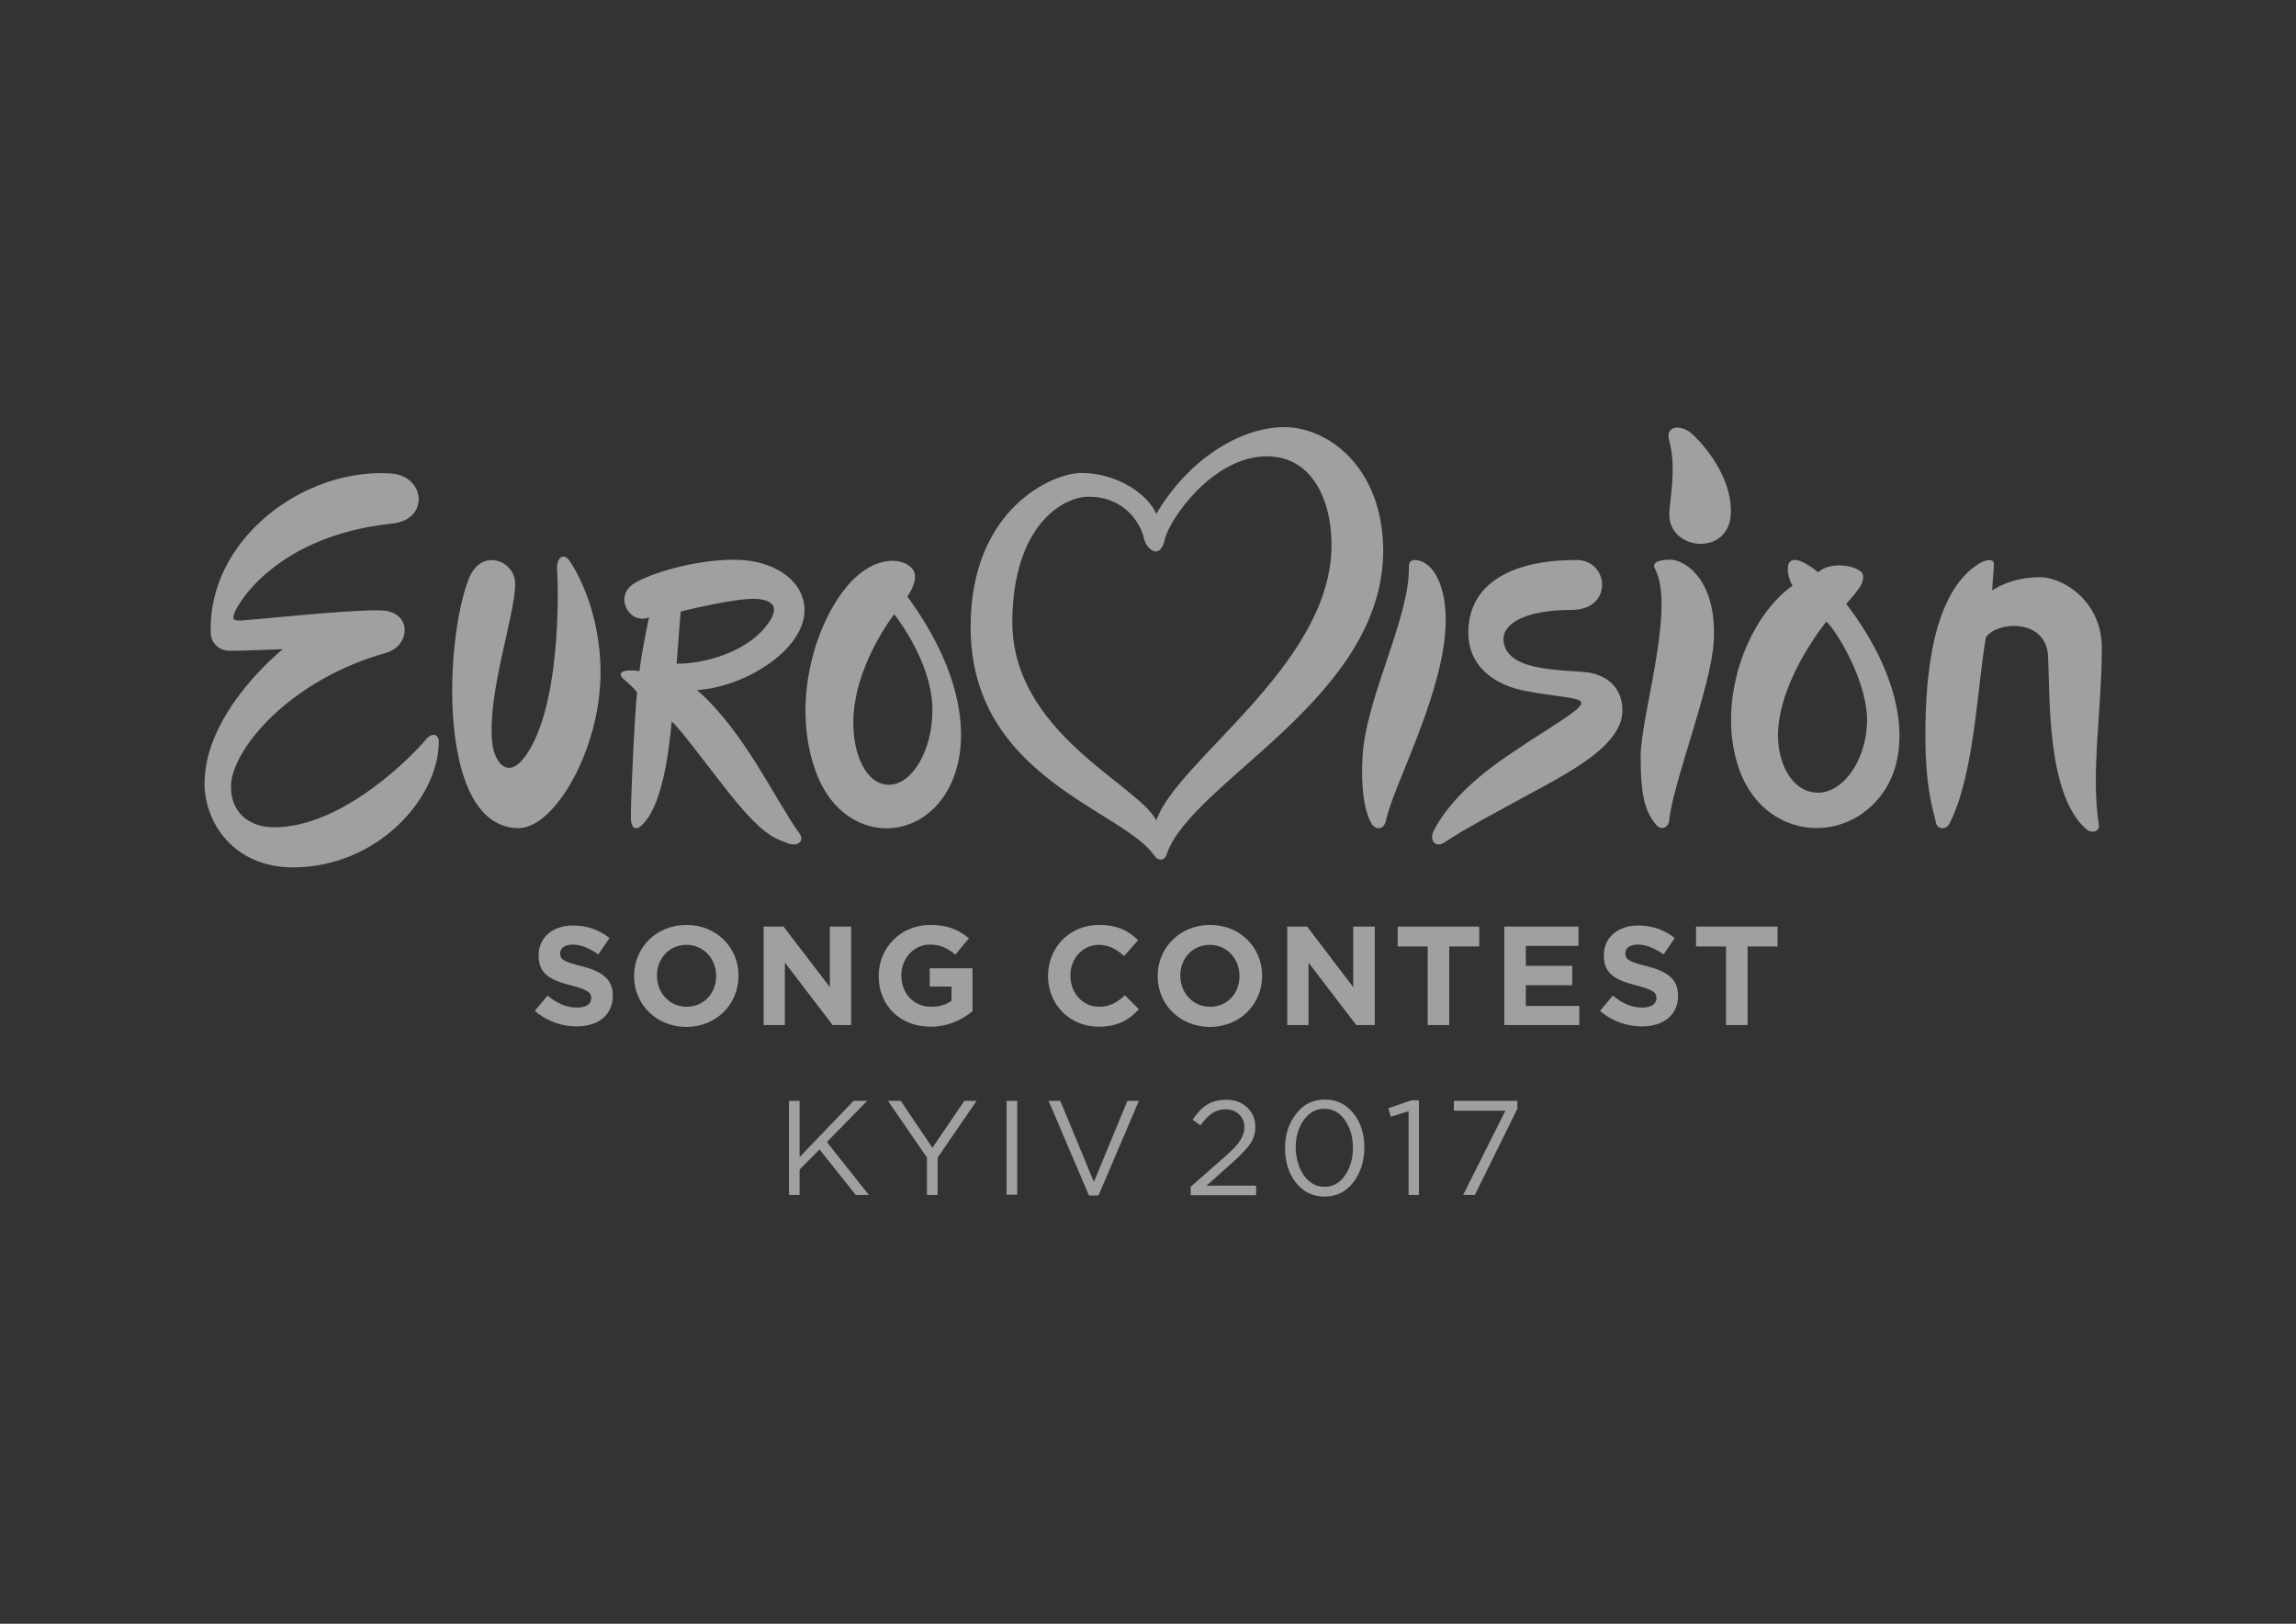 <?xml version="1.0" encoding="utf-8"?>
<!-- Generator: Adobe Illustrator 19.0.0, SVG Export Plug-In . SVG Version: 6.00 Build 0)  -->
<svg version="1.1" id="Layer_1" xmlns="http://www.w3.org/2000/svg" xmlns:xlink="http://www.w3.org/1999/xlink" x="0px" y="0px"
	 viewBox="0 0 841.9 595.3" style="enable-background:new 0 0 841.9 595.3;" xml:space="preserve">
<rect x="0" y="0" width="841.9" height="595.3" fill="#333333" stroke="none"/>
<style type="text/css">
	.st0{fill:#FFFFFF;}
	.st1{fill:#A0A0A0;}
</style>
<path d="M1156-1140.7c-2,3.9-4,7.7-6.5,12.5c-2.4-4.7-4.3-8.4-6.2-12.1c-0.3,0-0.6,0.1-0.9,0.1c0,3.8,0,7.6,0,11.7
	c-4.9,0-9.1,0-13.7,0c0-12.7,0-25.2,0-37.9c3.6-0.5,7-1.1,10.4-1.2c1.1,0,2.5,1.3,3.2,2.4c2.5,4,4.8,8.2,7.2,12.4
	c3.3-5,5.6-10.4,9.7-13.6c2.4-1.9,7.6-0.4,11.7-0.4c0,12.9,0,25.4,0,38.2c-4.5,0-8.9,0-13.7,0c0-4,0-7.9,0-11.7
	C1156.8-1140.4,1156.4-1140.6,1156-1140.7z"/>
<path d="M1390.6-1139c0.3,3.4,0.6,6.8,0.9,10.6c-5.2,0-10,0-15.3,0c0-12.8,0-25.3,0-37.8c8.3,0,17-1.1,25.3,0.3
	c10.1,1.7,13,13.4,5.7,20.8c-2.2,2.2-2,3.8-0.8,6c1.8,3.3,3.4,6.8,5.4,11c-5.1,0-9.5,0.2-13.9-0.1c-1.1-0.1-2.3-1.6-2.9-2.7
	c-1.3-2.6-2.2-5.4-3.3-8.1C1391.4-1139.1,1391-1139.1,1390.6-1139z M1389.4-1150.6c4.2,0.8,6.7,0.7,6.7-2.7c0-0.9-2.2-1.9-3.3-2.8
	C1391.8-1154.4,1390.7-1152.7,1389.4-1150.6z"/>
<path d="M1454.4-1128.2c-5.4,0-9.6,0.4-13.7-0.1c-2.9-0.4-5.7-2-8.6-2.8c-0.9-0.3-2.3-0.2-2.9,0.4c-4.9,5.2-10.9,1.3-17.1,2.9
	c4.6-13.3,8.9-25.7,13.4-38c0.3-0.9,2.1-1.8,3.2-1.8c3.4,0,6.8,0.4,11.5,0.7C1444.7-1154.9,1449.4-1142,1454.4-1128.2z"/>
<path d="M1201.1-1167.3c4.6,12.8,9.2,25.6,14.2,39.5c-6.2-0.5-11.8,0.5-15.6-1.7c-3.4-2-7.4-2.6-9-1.2c-4.9,4-10.1,1.9-15.1,2.5
	c-0.5,0.1-0.9-0.2-2-0.4c4.5-13.1,9-26,13.4-38.6C1191.8-1167.3,1195.9-1167.3,1201.1-1167.3z"/>
<path d="M1286.6-1128.7c4.6-13.3,9.1-26.1,13.5-38.9c4.5,0.2,8.6,0.4,14.1,0.7c4.4,12,9,24.8,14.2,38.8c-6.1-0.4-11.8,0.7-15.5-1.5
	c-3.4-2-7.3-2.7-8.9-1.4c-4.9,4-10.1,2-15.1,2.5C1288.3-1128.3,1287.8-1128.5,1286.6-1128.7z"/>
<path d="M1251.4-1128.7c0-12.6,0-25.2,0-38.1c7.6,0,15-0.5,22.4,0.1c7.6,0.6,12.2,7.3,11.8,15.8c-0.4,8.8-4.9,13.9-13.2,14.6
	c-1.9,0.2-3.9,0-6.2,0c0,2.7,0,5,0,7.6C1261.4-1128.7,1256.7-1128.7,1251.4-1128.7z M1264.4-1151.3c1.3,1.7,2.3,3.1,3.3,4.4
	c1.2-1.5,3.3-3.1,3.4-4.6c0-1.5-2.1-3.1-3.3-4.6C1266.8-1154.8,1265.8-1153.3,1264.4-1151.3z"/>
<path d="M1496.2-1167c8.9,0,17.3-0.1,25.7,0.1c0.9,0,2.3,1,2.4,1.8c0.6,3.2,0.8,6.4,1.1,9.5c-5.1,0-9.6,0-14.6,0
	c2.9,3,4.8,3.3,13.5,1.8c-0.4,3.5-0.7,6.8-1.1,10.6c-3.2,0-6.1-0.1-9.1,0.1c-1.1,0.1-2.1,1.1-3.1,1.6c1,0.8,2,2.2,3.1,2.3
	c3.9,0.3,7.9,0.1,12.3,0.1c-0.8,3.9-1.5,7.3-2.2,10.7c-9.5,0-18.6,0-28.1,0C1496.2-1141.1,1496.2-1153.8,1496.2-1167z"/>
<path d="M1455.8-1166.8c4.9,0,9.4,0,14.2,0c0,3.8-0.2,7.5,0.1,11.2c0.3,3.5,1.1,6.9,1.6,10.3c0.9,0,1.7,0,2.6,0
	c0.8-7.1,1.6-14.1,2.4-21.4c4.5,0,9.1,0,14.7,0c-0.5,5.3-0.3,10.7-1.6,15.7c-1.5,5.4-4.6,10.3-6.6,15.6c-2.2,5.9-5.7,8.4-12.3,7.6
	c-3.4-0.4-5.4-1.1-6.6-4.4c-1.5-3.9-3.3-7.6-5.4-11.2C1454.6-1150.8,1455.2-1158.5,1455.8-1166.8z"/>
<path d="M1372.2-1156.3c-2.2,0.1-4.1,0.2-6.6,0.3c0,9.1,0,18.1,0,27.5c-5.1,0-9.8,0-15,0c0-9.1,0-18.1,0-27.4
	c-2.5-0.1-4.6-0.2-7.4-0.4c0.5-3.8,0.9-7.4,1.3-11.1c9.3,0,18.3,0,27.6,0C1372.2-1164.2,1372.2-1160.5,1372.2-1156.3z"/>
<path d="M1543.8-1166.3c0,8.9,0,17.7,0,26.9c4.5,0,9,0,14.5,0c-0.3,3.8-0.7,7.9-1,11.6c-9.4,0-18.2,0-27.6,0c0-13,0-25.4,0-38.5
	C1533.9-1166.3,1538.8-1166.3,1543.8-1166.3z"/>
<path d="M1232.7-1166.5c0,9.1,0,17.9,0,27.1c4.6,0,9.3,0,14.6,0c-0.4,3.8-0.8,7.7-1.1,11.4c-9.2,0-17.9,0-27.3,0
	c0-13.1,0-25.6,0-38.5C1223.1-1166.5,1227.8-1166.5,1232.7-1166.5z"/>
<path class="st0" d="M1389.4-1150.6c1.3-2.2,2.4-3.8,3.4-5.5c1.2,0.9,3.3,1.9,3.3,2.8C1396.1-1149.9,1393.6-1149.8,1389.4-1150.6z"
	/>
<path class="st0" d="M1264.4-1151.3c1.4-2,2.3-3.4,3.3-4.9c1.2,1.5,3.4,3.1,3.3,4.6c0,1.6-2.1,3.1-3.4,4.6
	C1266.7-1148.3,1265.7-1149.6,1264.4-1151.3z"/>
<polygon class="st1" points="289.3,438.1 289.3,403.6 293.2,403.6 293.2,424.2 313,403.6 318,403.6 303.2,418.7 318.6,438.1 
	313.8,438.1 300.5,421.4 293.2,428.8 293.2,438.1 "/>
<polygon class="st1" points="339.9,438.1 339.9,424.4 325.6,403.6 330.3,403.6 341.9,420.8 353.6,403.6 358.1,403.6 343.8,424.4 
	343.8,438.1 "/>
<rect x="369.1" y="403.6" class="st1" width="3.9" height="34.4"/>
<polygon class="st1" points="399.3,438.3 384.5,403.6 388.8,403.6 401.1,433.3 413.4,403.6 417.6,403.6 402.8,438.3 "/>
<path class="st1" d="M436.6,438.1v-3l12.5-11c2.7-2.4,4.6-4.3,5.6-5.9c1-1.6,1.6-3.2,1.6-4.9c0-2-0.7-3.6-2-4.8
	c-1.3-1.2-3-1.8-4.9-1.8c-1.9,0-3.5,0.5-4.9,1.4c-1.4,1-2.9,2.4-4.3,4.5l-2.9-2.1c1.7-2.5,3.4-4.3,5.3-5.5c1.9-1.2,4.2-1.8,7.1-1.8
	c3.1,0,5.6,0.9,7.6,2.8c2,1.9,3,4.2,3,7.1c0,2.4-0.6,4.5-1.9,6.3c-1.3,1.8-3.5,4.2-6.8,7.1l-9.2,8.2h18.2v3.5H436.6z"/>
<path class="st1" d="M478.1,430.9c2,2.8,4.5,4.2,7.6,4.2c3.1,0,5.6-1.4,7.5-4.2c1.9-2.8,2.9-6.1,2.9-10.1c0-3.9-1-7.3-2.9-10.1
	c-1.9-2.8-4.5-4.2-7.6-4.2c-3.1,0-5.6,1.4-7.6,4.2c-1.9,2.8-2.9,6.1-2.9,10.1C475.2,424.7,476.2,428.1,478.1,430.9 M496.2,433.5
	c-2.7,3.5-6.2,5.2-10.5,5.2c-4.3,0-7.8-1.7-10.5-5.1c-2.7-3.4-4-7.7-4-12.7c0-5,1.4-9.2,4.1-12.6c2.7-3.5,6.2-5.2,10.5-5.2
	c4.3,0,7.8,1.7,10.5,5.1c2.7,3.4,4,7.6,4,12.7C500.2,425.8,498.9,430,496.2,433.5"/>
<polygon class="st1" points="516.5,438.1 516.5,407.4 510,409.4 509.1,406.3 517.5,403.4 520.3,403.4 520.3,438.1 "/>
<polygon class="st1" points="536.5,438.1 552,407.2 533.1,407.2 533.1,403.6 556.4,403.6 556.4,406.5 540.8,438.1 "/>
<path class="st1" d="M666,290.6c-9.3-0.5-14.6-11.5-14-22.8c1.1-19.8,17.7-39.9,17.7-39.9c3.9,3.5,15.5,22.7,14.9,37.3
	C684,279.7,675.3,291.1,666,290.6 M677,221.4c4-4.7,6.7-7.4,6.1-10.6c-0.6-3.2-11.6-5.5-16.4-1c-14.4-11.4-11.5,2-9.4,4.9
	c-17,12-28.5,43.5-19.3,68.1c9.1,24,36.4,27,50.7,10.1C701.5,278,699.2,250.5,677,221.4"/>
<path class="st1" d="M196.1,370.6l4.7-5.6c3.2,2.7,6.7,4.4,10.8,4.4c3.3,0,5.2-1.3,5.2-3.4v-0.1c0-2-1.2-3-7.3-4.6
	c-7.3-1.9-12-3.9-12-11v-0.1c0-6.6,5.3-10.9,12.6-10.9c5.3,0,9.7,1.7,13.4,4.6l-4.1,6c-3.2-2.2-6.3-3.6-9.4-3.6
	c-3,0-4.6,1.4-4.6,3.1v0.1c0,2.4,1.5,3.1,7.8,4.7c7.3,1.9,11.5,4.5,11.5,10.8v0.1c0,7.2-5.5,11.2-13.3,11.2
	C206,376.3,200.5,374.4,196.1,370.6"/>
<path class="st1" d="M262.6,357.9v-0.1c0-6.2-4.5-11.4-10.9-11.4c-6.4,0-10.8,5.1-10.8,11.2v0.1c0,6.2,4.5,11.4,10.9,11.4
	C258.1,369.1,262.6,364.1,262.6,357.9 M232.5,357.9v-0.1c0-10.3,8.1-18.7,19.2-18.7c11.1,0,19.1,8.3,19.1,18.6v0.1
	c0,10.3-8.1,18.7-19.2,18.7C240.5,376.4,232.5,368.1,232.5,357.9"/>
<polygon class="st1" points="280,339.7 287.3,339.7 304.3,361.9 304.3,339.7 312.1,339.7 312.1,375.8 305.3,375.8 287.8,352.9 
	287.8,375.8 280,375.8 "/>
<path class="st1" d="M322.2,357.9v-0.1c0-10.3,8-18.7,18.9-18.7c6.5,0,10.4,1.8,14.2,4.9l-5,6c-2.8-2.3-5.3-3.7-9.4-3.7
	c-5.8,0-10.4,5.1-10.4,11.2v0.1c0,6.6,4.5,11.5,10.9,11.5c2.9,0,5.5-0.7,7.5-2.2v-5.2h-8V355h15.7v15.7c-3.7,3.1-8.8,5.7-15.4,5.7
	C329.9,376.4,322.2,368.5,322.2,357.9"/>
<path class="st1" d="M384.3,357.9v-0.1c0-10.3,7.7-18.7,18.8-18.7c6.8,0,10.9,2.3,14.2,5.6l-5.1,5.8c-2.8-2.5-5.6-4.1-9.2-4.1
	c-6.1,0-10.5,5.1-10.5,11.2v0.1c0,6.2,4.3,11.4,10.5,11.4c4.1,0,6.7-1.7,9.5-4.2l5.1,5.1c-3.7,4-7.8,6.4-14.8,6.4
	C392.2,376.4,384.3,368.2,384.3,357.9"/>
<path class="st1" d="M454.5,357.9v-0.1c0-6.2-4.5-11.4-10.9-11.4s-10.8,5.1-10.8,11.2v0.1c0,6.2,4.5,11.4,10.9,11.4
	C450.1,369.1,454.5,364.1,454.5,357.9 M424.5,357.9v-0.1c0-10.3,8.1-18.7,19.2-18.7c11.1,0,19.1,8.3,19.1,18.6v0.1
	c0,10.3-8.1,18.7-19.2,18.7C432.4,376.4,424.5,368.1,424.5,357.9"/>
<polygon class="st1" points="472,339.7 479.3,339.7 496.2,361.9 496.2,339.7 504.1,339.7 504.1,375.8 497.3,375.8 479.8,352.9 
	479.8,375.8 472,375.8 "/>
<polygon class="st1" points="523.5,347 512.5,347 512.5,339.7 542.4,339.7 542.4,347 531.4,347 531.4,375.8 523.5,375.8 "/>
<polygon class="st1" points="551.6,339.7 578.8,339.7 578.8,346.8 559.5,346.8 559.5,354.1 576.5,354.1 576.5,361.2 559.5,361.2 
	559.5,368.8 579.1,368.8 579.1,375.8 551.6,375.8 "/>
<path class="st1" d="M586.7,370.6l4.7-5.6c3.2,2.7,6.7,4.4,10.8,4.4c3.2,0,5.2-1.3,5.2-3.4v-0.1c0-2-1.2-3-7.3-4.6
	c-7.3-1.9-12-3.9-12-11v-0.1c0-6.6,5.3-10.9,12.6-10.9c5.3,0,9.7,1.7,13.4,4.6l-4.1,6c-3.2-2.2-6.3-3.6-9.4-3.6s-4.6,1.4-4.6,3.1
	v0.1c0,2.4,1.5,3.1,7.8,4.7c7.3,1.9,11.5,4.5,11.5,10.8v0.1c0,7.2-5.5,11.2-13.3,11.2C596.6,376.3,591,374.4,586.7,370.6"/>
<polygon class="st1" points="632.9,347 621.9,347 621.9,339.7 651.8,339.7 651.8,347 640.8,347 640.8,375.8 632.9,375.8 "/>
<path class="st1" d="M143.5,173.6c-32.1-2.3-67.6,24.3-66.2,58.7c0.1,3.3,2.9,6.3,6.9,6.3c5,0,19.5-0.6,19.5-0.6S75,260.8,75,287.3
	c0,14,10.5,30.7,32.4,30.7c30.7,0,53.6-25.1,53.5-46.4c0-1.6-1.9-3.9-4.9-0.3c-4.8,5.8-30.3,32-55.5,32c-8.5,0-15.8-4.8-15.8-14.9
	c0-13.2,21-39,57-49.1c8.8-2.6,9.6-14.9-1.7-15.5c-11-0.5-49.1,3.7-51.9,3.7s-3-0.6-2-3.1c1.3-3.3,15.3-27.8,57.2-32.4
	C157.6,190.9,156.2,174.6,143.5,173.6"/>
<path class="st1" d="M188.9,213.9c0-8.3-12.4-13.4-17-1.7c-9,22.7-11.7,91.4,18.3,91.4c13.2,0,30-28.9,30-57
	c0-23.2-9.5-38.4-11.5-41.2c-2-2.7-4.8-1.3-4.4,3.8c0.4,5.1,1.8,52.5-13,69.7c-5.9,6.4-10.2-0.3-10.8-6.6
	C178.6,253.9,188.9,225.9,188.9,213.9"/>
<path class="st1" d="M326,287.7c-8.4,0-13.1-10.9-13.1-22.7c0-20.8,15-39.8,15-39.8c4.1,5.3,14,20.1,14,35.1
	C341.9,275.3,334.4,287.7,326,287.7 M332.7,218.7c0,0,4.8-6.5,1.9-10.1c-3.2-4.1-13.5-5.4-23.2,5.4c-12.7,14.3-21.6,44.3-12,69.6
	c9.2,24.1,35,26.2,47,7.9C357,275.1,354.2,247.9,332.7,218.7"/>
<path class="st1" d="M248.1,243.3c0.7-9.4,1.5-19.1,1.5-19.1s21-5.3,28.2-4.6c6.2,0.6,7.5,3.3,4.4,8.2
	C274.6,239.4,257.3,243.5,248.1,243.3 M293.1,305.5c-9-12.5-20.2-37.4-37.5-52.5c17.5-1.1,39.4-14.7,39.4-29.3
	c0-10.8-11.2-18.5-25.7-18.5c-14.5,0-30.6,4.9-36.6,8.6c-7.9,4.6-2,15.5,5.3,12.5c0,0-2.8,12.9-3.5,19.7c-6-0.7-7.2,0.4-6.8,1.7
	c0.4,1.3,2.9,2.4,5.9,6.1c-0.9,8.1-2.6,44.1-2.2,47.2c0.4,3.2,2.3,3.7,5,0.4c2.4-2.9,7.5-10.1,9.9-36.9c2.8,2.4,10.3,12.5,19.5,24.3
	c13.5,17.3,17.9,18.5,23.5,20.5C292.2,310.3,295.3,308.6,293.1,305.5"/>
<path class="st1" d="M516.6,207.7c0.5,18.7-16,48.4-17,70.1c-0.8,15.8,2.1,22.2,3.4,24.3c1.4,2.2,4.5,2.4,5.3-1.6
	c2.5-11.9,19.4-43.1,21.6-68.2c1.3-15.4-3.4-24.8-9-26.6C518.5,204.9,516.6,205.2,516.6,207.7"/>
<path class="st1" d="M578,205.3c-23,0-39.6,8.2-39.6,26.7c0,11.4,8.5,19.3,22,21.5c7.8,1.5,15.5,2,18.3,3.1c5,1.8-7,7.6-25.8,20.4
	c-12.8,8.7-22.2,17.9-27.2,27.6c-1.7,3.4,0.6,6.6,4.2,4.1c7-4.8,22.4-12.9,37.4-21.1c14.2-7.8,27.6-16.4,27.6-27.1
	c0-9.7-7.3-13.3-12.9-14c-9.7-1.1-30.7-0.2-30.7-12.4c0-4.5,6-10.5,25.3-10.5C591.6,223.4,590.1,205.3,578,205.3"/>
<path class="st1" d="M606.9,208.6c7.5,14.5-5.3,53.8-5.3,68.7c0,14.9,1.7,20.2,5.6,25c2,2.5,4.7,1,4.9-1.7
	c1.2-13.2,15.4-48.9,16.3-65.5c1.2-21.1-9.3-29.3-15.4-29.9C609.7,205.1,605.2,205.7,606.9,208.6"/>
<path class="st1" d="M612.1,188.3c-0.4,13.8,22.6,16,22.6-0.8c0-14.7-12.3-26.8-14.7-28.8c-3.8-3.1-9.3-2.6-8,2.5
	C614.9,171.7,612.2,183.4,612.1,188.3"/>
<path class="st1" d="M769.6,302.2c-3-18.5,1.1-42.3,1.1-64.7c0-17.1-14.2-25.9-22.7-25.9c-11,0-17.5,4.9-17.5,4.9
	c0.1-3.3,0.7-8.3,0.6-9.8c-0.1-1.8-2.3-1.8-5.4-0.1c-17.2,10.7-19.7,41.5-19.7,62.9c0,21.3,3.4,28.9,3.8,31.8c0.3,2.7,3.7,3.2,5,0.7
	c9.2-17.8,10.2-50.3,13.4-68.4c4.3-5.9,22.1-7,22.8,7.1c0.7,14.4-0.6,50.6,14,63.3C767,305.7,770.1,304.9,769.6,302.2"/>
<path class="st1" d="M371.2,227.3c0.4-34.4,18.3-45.2,28-45.2c13.6,0,19.2,10.4,20.2,15c0.9,4.6,6.1,8.3,7.7,0.7
	c1.7-7.5,17.7-30.5,37.4-30.5c18,0,24.3,18.6,23.7,34.4c-1.5,43-56.9,77.4-64.2,99.1C417.5,287.7,370.7,268.7,371.2,227.3
	 M470.9,156.6c-16.2,0-35.3,12-46.9,31.8c-3.1-7.2-14.3-15-27.5-15c-10.7,0-40.6,13.3-40.6,56.4c0,55.6,56.2,67,67.6,84.2
	c0.8,1.2,3.3,2.1,4.3-0.8c9.1-26.8,79.4-57,79.4-111.5C507,171.4,487.1,156.6,470.9,156.6"/>
</svg>
